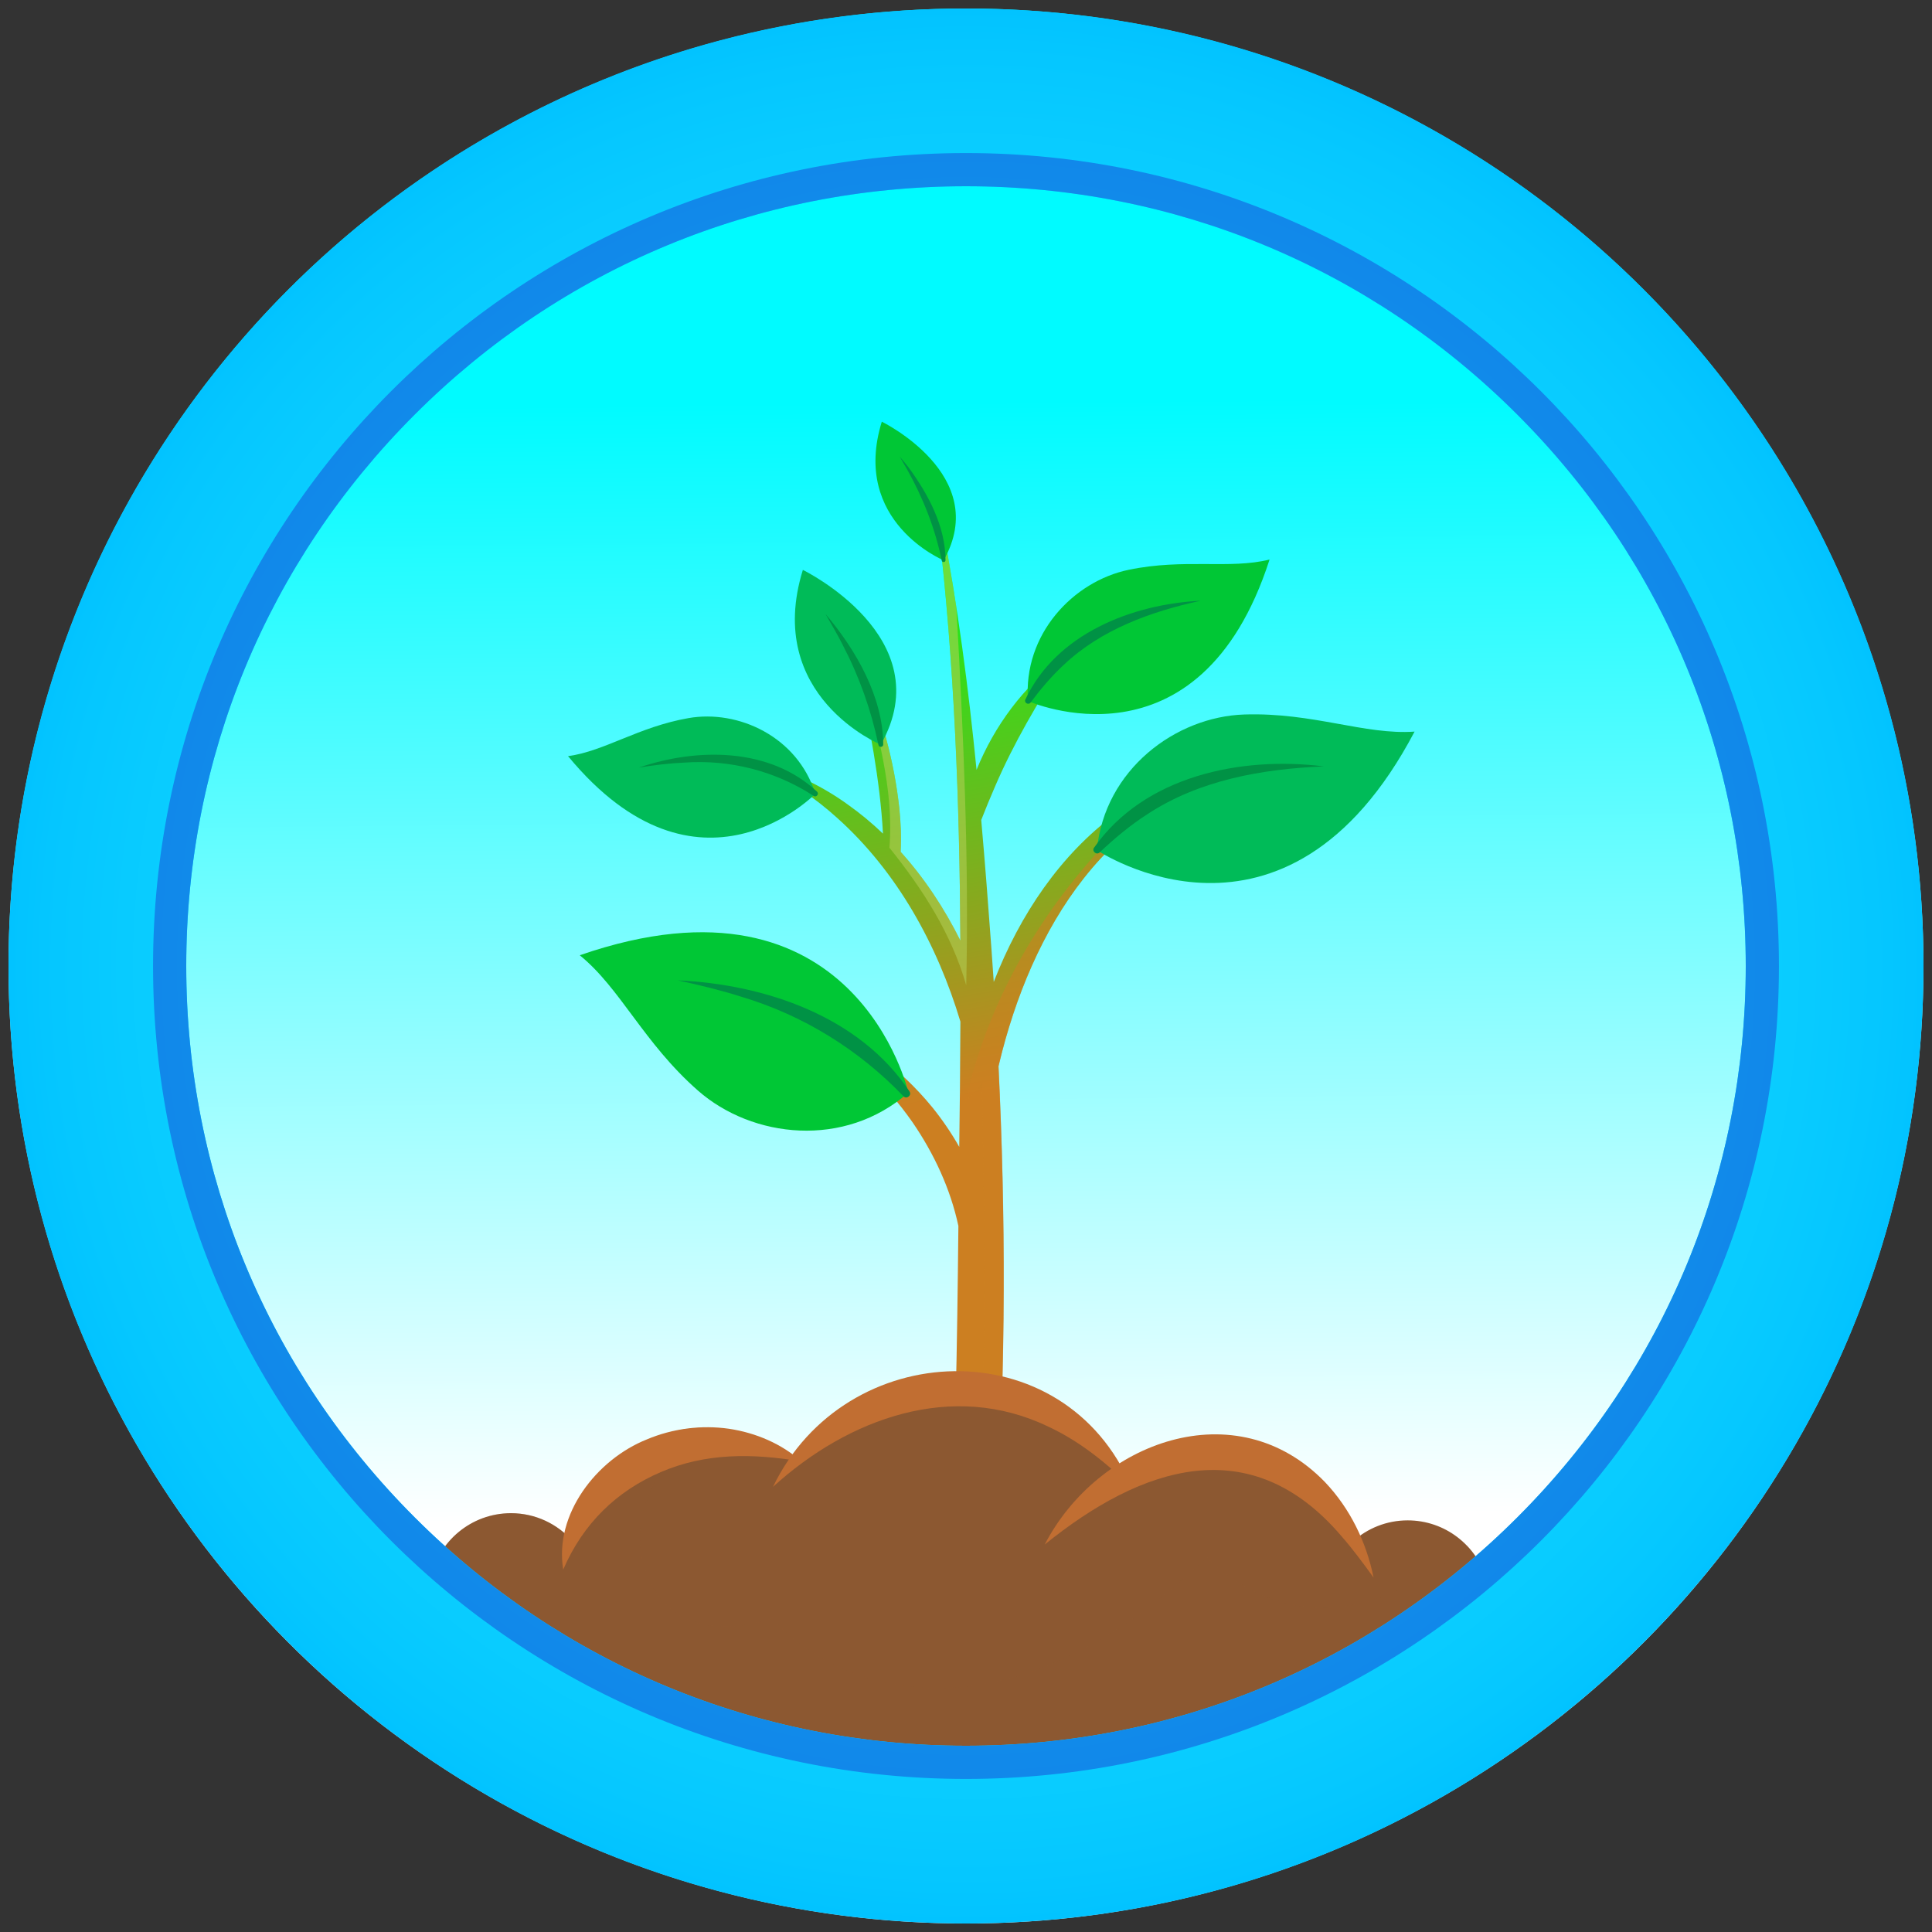 <?xml version="1.0" encoding="UTF-8"?><svg xmlns="http://www.w3.org/2000/svg" xmlns:xlink="http://www.w3.org/1999/xlink" viewBox="0 0 500 500"><rect x="0" y="0" width="500" height="500" fill="#333333" stroke="none"/><defs><linearGradient id="Degradado_sin_nombre_7" x1="251.38" y1="392.89" x2="248.59" y2="104.05" gradientUnits="userSpaceOnUse"><stop offset="0" stop-color="#fff"/><stop offset="1" stop-color="#00fbff"/></linearGradient><linearGradient id="Degradado_sin_nombre_144" x1="257.66" y1="131.55" x2="283.43" y2="277.55" gradientUnits="userSpaceOnUse"><stop offset="0" stop-color="#00fc19"/><stop offset="1" stop-color="#cc7f21"/></linearGradient><radialGradient id="Degradado_sin_nombre_676" cx="250" cy="250" fx="250" fy="250" r="247.8" gradientUnits="userSpaceOnUse"><stop offset=".54" stop-color="#0ed3ff"/><stop offset=".79" stop-color="#0cd0ff"/><stop offset=".95" stop-color="#05c7ff"/><stop offset="1" stop-color="#02c3ff"/></radialGradient><radialGradient id="Degradado_sin_nombre_678" cx="250" cy="250" fx="250" fy="250" r="210.39" gradientUnits="userSpaceOnUse"><stop offset=".54" stop-color="#1495ea"/><stop offset=".81" stop-color="#1392ea"/><stop offset=".98" stop-color="#1189ea"/><stop offset="1" stop-color="#1188ea"/></radialGradient></defs><g style="isolation:isolate;"><g id="Capa_1"><g><circle cx="250" cy="250" r="247.8" style="fill:url(#Degradado_sin_nombre_7);"/><g><path d="M341.41,197.72c-42.02-5.51-70.61,21.32-84.23,56.4-.2-3-.41-6-.63-9-.8-10.96-1.64-21.94-2.61-32.9,1.13-2.88,2.31-5.79,3.56-8.64,4.87-11.35,11.07-21.77,17.72-32.21,.32-.45-.29-1.03-.73-.7-9.52,6.85-17.2,17.26-21.76,28.57-2.11-21.27-4.86-42.47-8.92-63.44-.05-.26-.3-.44-.56-.4-.28,.04-.47,.29-.44,.56,4.21,35.67,5.52,71.58,5.74,107.48-4.11-8.27-9.27-16.11-15.47-22.99,.23-3.79,.04-7.41-.33-11.18-1.32-12.19-4.55-24.15-9.57-35.33-.24-.55-1.08-.25-.96,.31,2.69,13.48,5.56,27.64,6.29,41.49-2.83-2.71-5.85-5.22-9.05-7.49-6.41-4.67-13.65-8.11-21.08-10.43-.22-.07-.47,.02-.59,.24-.14,.24-.05,.55,.19,.69,6.75,3.61,13.07,7.83,18.72,12.96,15.51,13.91,25.89,32.82,31.85,52.67-.02,5.87-.07,11.73-.12,17.59-.07,4.95-.13,9.9-.18,14.84-2.04-3.61-4.38-7.03-6.96-10.23-4.31-5.27-9.27-9.96-14.71-13.88-5.43-3.95-11.27-7.22-17.4-9.71-.21-.09-.47-.02-.61,.18-.16,.23-.11,.55,.12,.71,5.34,3.79,10.42,7.82,15.06,12.22,4.66,4.38,8.81,9.2,12.41,14.34,5.57,8.13,9.82,17.24,11.87,26.84-.32,30.75-.75,61.5-2.64,92.18-.36,5.09-.8,10.26-1.64,15.24,0,0-.39,1.84-.39,1.84-.83,2.71,.6,5.68,3.41,6.46,2.66,.75,5.43-.8,6.19-3.46l.73-2.6c.6-2.41,1.04-4.81,1.39-7.19,1.37-8.87,2.17-18.78,2.81-27.75,2.4-38.65,2.38-77.38,.51-116.02,.04-.18,.08-.37,.12-.54,8.27-34.7,28.34-68.78,66.15-75.2,3.92-.78,8.45-1.28,12.44-1.35,0,0,4.21-.16,4.21-.16,.69-.03,.65-.91,.07-1.01Z" style="fill:url(#Degradado_sin_nombre_144);"/><path d="M341.41,197.72c-14.21-1.86-26.88-.02-37.96,4.58-26.26,20.99-46.33,49.88-53.62,82.98l4.29-4.88c-.02-1.13-.04-2.26-.06-3.4,.02,1.13,.04,2.26,.06,3.4l2.11-2.4-2.11,2.4c.92,51.43,2.37,102.1-6.81,152.68,2.5,.44,4.97-1.05,5.68-3.55l.73-2.6c.6-2.41,1.04-4.81,1.39-7.19,1.37-8.87,2.17-18.78,2.81-27.75,2.4-38.65,2.38-77.38,.51-116.02,.04-.18,.08-.37,.12-.54,8.27-34.7,28.34-68.78,66.15-75.2,3.92-.78,8.45-1.28,12.44-1.35,0,0,4.21-.16,4.21-.16,.69-.03,.65-.91,.07-1.01Z" style="fill:#cc7f21; mix-blend-mode:multiply; opacity:.55;"/><path d="M230.19,219.4c8.53,10.62,16.04,22.19,19.87,35.6,.74-32.7-.72-65.26-2.55-97.79-1.1-7.17-2.32-14.31-3.7-21.44-.05-.26-.3-.44-.56-.4-.28,.04-.47,.29-.44,.56,4.21,35.67,5.52,71.58,5.74,107.48-4.11-8.27-9.27-16.11-15.47-22.99,.23-3.79,.04-7.41-.33-11.18-1.28-11.83-4.37-23.43-9.14-34.32,3.21,14.64,7.81,28.9,6.57,44.46Z" style="fill:#b5cf57; mix-blend-mode:multiply; opacity:.55;"/><g><path d="M211.01,205.43s-30.23,31.15-64-9.74c9.44-1.28,18.18-7.56,31.14-9.84,12.96-2.28,28.28,4.85,32.86,19.58Z" style="fill:#00bb58;"/><path d="M210.58,205.98c-9.93-6.43-21.59-9.44-33.39-8.63-3.95,.18-7.9,.66-11.85,1.3,15.05-5.14,33.86-5.25,46.1,6.23,.61,.57-.14,1.56-.85,1.11h0Z" style="fill:#009245;"/></g><g><path d="M227.95,192.72s-30.29-12.51-20.17-45.23c0,0,35.91,17.47,20.17,45.23Z" style="fill:#00bb58;"/><path d="M227.33,192.74c-1.86-8.92-4.96-17.65-9.19-25.74-1.38-2.77-2.97-5.41-4.5-8.11,7.82,9.22,14.88,21.39,14.94,33.8-.03,.76-1.16,.81-1.25,.05h0Z" style="fill:#009245;"/></g><g><path d="M244.21,145.01s-24.03-9.93-16-35.88c0,0,28.49,13.86,16,35.88Z" style="fill:#00c735;"/><path d="M243.71,145.03c-1.7-8.29-4.86-16.29-9.02-23.66-.6-1.07-1.25-2.11-1.84-3.2,.8,.94,1.58,1.89,2.34,2.87,5.08,6.95,9.47,15.13,9.51,23.95-.02,.6-.92,.64-.99,.04h0Z" style="fill:#009245;"/></g><g><path d="M266.05,181.42s44.32,19.87,62.51-36.61c-10.34,2.57-22.03-.34-36.44,2.65-14.41,2.99-27.39,16.74-26.07,33.95Z" style="fill:#00c735;"/><path d="M265.37,181.02c7.98-17,27.58-24.66,45.35-25.55-12.84,2.8-25.69,7.41-35.37,16.55-3.19,2.94-6,6.26-8.64,9.8-.54,.75-1.75,.04-1.35-.8h0Z" style="fill:#009245;"/></g><g><path d="M283.86,220s48.75,32.95,82.23-30.66c-12.88,.92-26.22-5-44.04-4.43-17.82,.57-36.18,14.27-38.18,35.09Z" style="fill:#00bb58;"/><path d="M283.14,219.38c13.06-18.59,38.05-23.71,59.45-21.04-15.94,.67-32.16,3.51-45.66,12.38-4.42,2.84-8.46,6.22-12.35,9.89-.8,.78-2.1-.32-1.44-1.24h0Z" style="fill:#009245;"/></g><g><path d="M235.1,282.76s-13.71-60.27-85.06-35.54c10.53,8.54,16.51,22.66,30.59,35.02,14.07,12.36,37.99,15.04,54.47,.52Z" style="fill:#00c735;"/><path d="M233.81,283.71c-11.58-12.09-25.99-20.99-42.03-25.78-5.34-1.7-10.82-3.01-16.36-4.21,22.48,1.02,46.99,9.26,59.96,28.75,.65,.99-.74,2.11-1.56,1.24h0Z" style="fill:#009245;"/></g></g><g><path d="M384.7,408.73c-2.6-8.82-10.74-15.26-20.4-15.26-5.46,0-10.43,2.07-14.19,5.46-3.84-15.49-17.84-26.98-34.52-26.98-9.81,0-18.69,3.97-25.13,10.39-8.6-15.67-25.25-26.3-44.39-26.3-17.18,0-32.35,8.57-41.49,21.65-6.02-5.09-13.79-8.16-22.29-8.16-17.28,0-31.6,12.69-34.14,29.26-3.9-4.39-9.57-7.18-15.9-7.18-10.32,0-18.92,7.35-20.86,17.1h-19.17c35.23,49.07,92.77,81.04,157.79,81.04s122.56-31.97,157.79-81.04h-23.09Z" style="fill:#8c5831;"/><path d="M379.67,400.05c-20.68,18.05-46.77,23.27-67.36,2.95-53.55,51.63-97.4,33.47-112.42,15.75-12.28,4.09-25.62,3.35-31.83-9.75-6.57-13.96,1.03-30.62,13.92-39.45-17.14,.15-31.3,12.78-33.83,29.25-3.9-4.39-9.57-7.18-15.9-7.18-10.32,0-18.92,7.35-20.86,17.1h-19.17c35.23,49.07,92.77,81.04,157.79,81.04s122.56-31.97,157.79-81.04h-23.09c-.97-3.3-2.72-6.26-5.03-8.68Z" style="fill:#8c5831; mix-blend-mode:multiply; opacity:.23;"/><g><path d="M200.04,384.81c18.76-38.92,75.46-41,92.82,.16-6.48-6.33-13.43-11.98-21.52-15.74-24.83-11.99-51.76-2.22-71.31,15.58h0Z" style="fill:#c16e32;"/><path d="M270.36,399.74c13.81-26.66,49.55-39.91,72.54-16.18,6.53,6.87,10.72,15.56,12.57,24.69-2.7-3.71-5.33-7.29-8.2-10.57-23.56-27.8-51.86-18.2-76.92,2.06h0Z" style="fill:#c16e32;"/><path d="M145.76,406.2c-2.36-14.31,8.61-28.48,21.66-33.69,6.71-2.83,14.17-3.76,21.22-2.75,7.05,1.05,13.68,3.94,18.8,8.48-12.7-2.18-24.88-2.23-36.44,2.74-11.44,4.9-20.11,13.33-25.24,25.22h0Z" style="fill:#c16e32;"/></g></g><path d="M250,48.2c53.9,0,104.58,20.99,142.69,59.11,38.12,38.11,59.11,88.79,59.11,142.69s-20.99,104.58-59.11,142.69c-38.11,38.11-88.79,59.11-142.69,59.11s-104.58-20.99-142.69-59.11c-38.12-38.11-59.11-88.79-59.11-142.69s20.99-104.58,59.11-142.69c38.11-38.11,88.79-59.11,142.69-59.11m0-46C113.14,2.2,2.2,113.14,2.2,250s110.94,247.8,247.8,247.8,247.8-110.94,247.8-247.8S386.86,2.2,250,2.2h0Z" style="fill:url(#Degradado_sin_nombre_676);"/><path d="M250,48.2c53.9,0,104.58,20.99,142.69,59.11,38.12,38.11,59.11,88.79,59.11,142.69s-20.99,104.58-59.11,142.69c-38.11,38.11-88.79,59.11-142.69,59.11s-104.58-20.99-142.69-59.11c-38.12-38.11-59.11-88.79-59.11-142.69s20.99-104.58,59.11-142.69c38.11-38.11,88.79-59.11,142.69-59.11m0-8.59c-116.2,0-210.39,94.2-210.39,210.39s94.2,210.39,210.39,210.39,210.39-94.2,210.39-210.39S366.2,39.61,250,39.61h0Z" style="fill:url(#Degradado_sin_nombre_678);"/></g></g></g></svg>